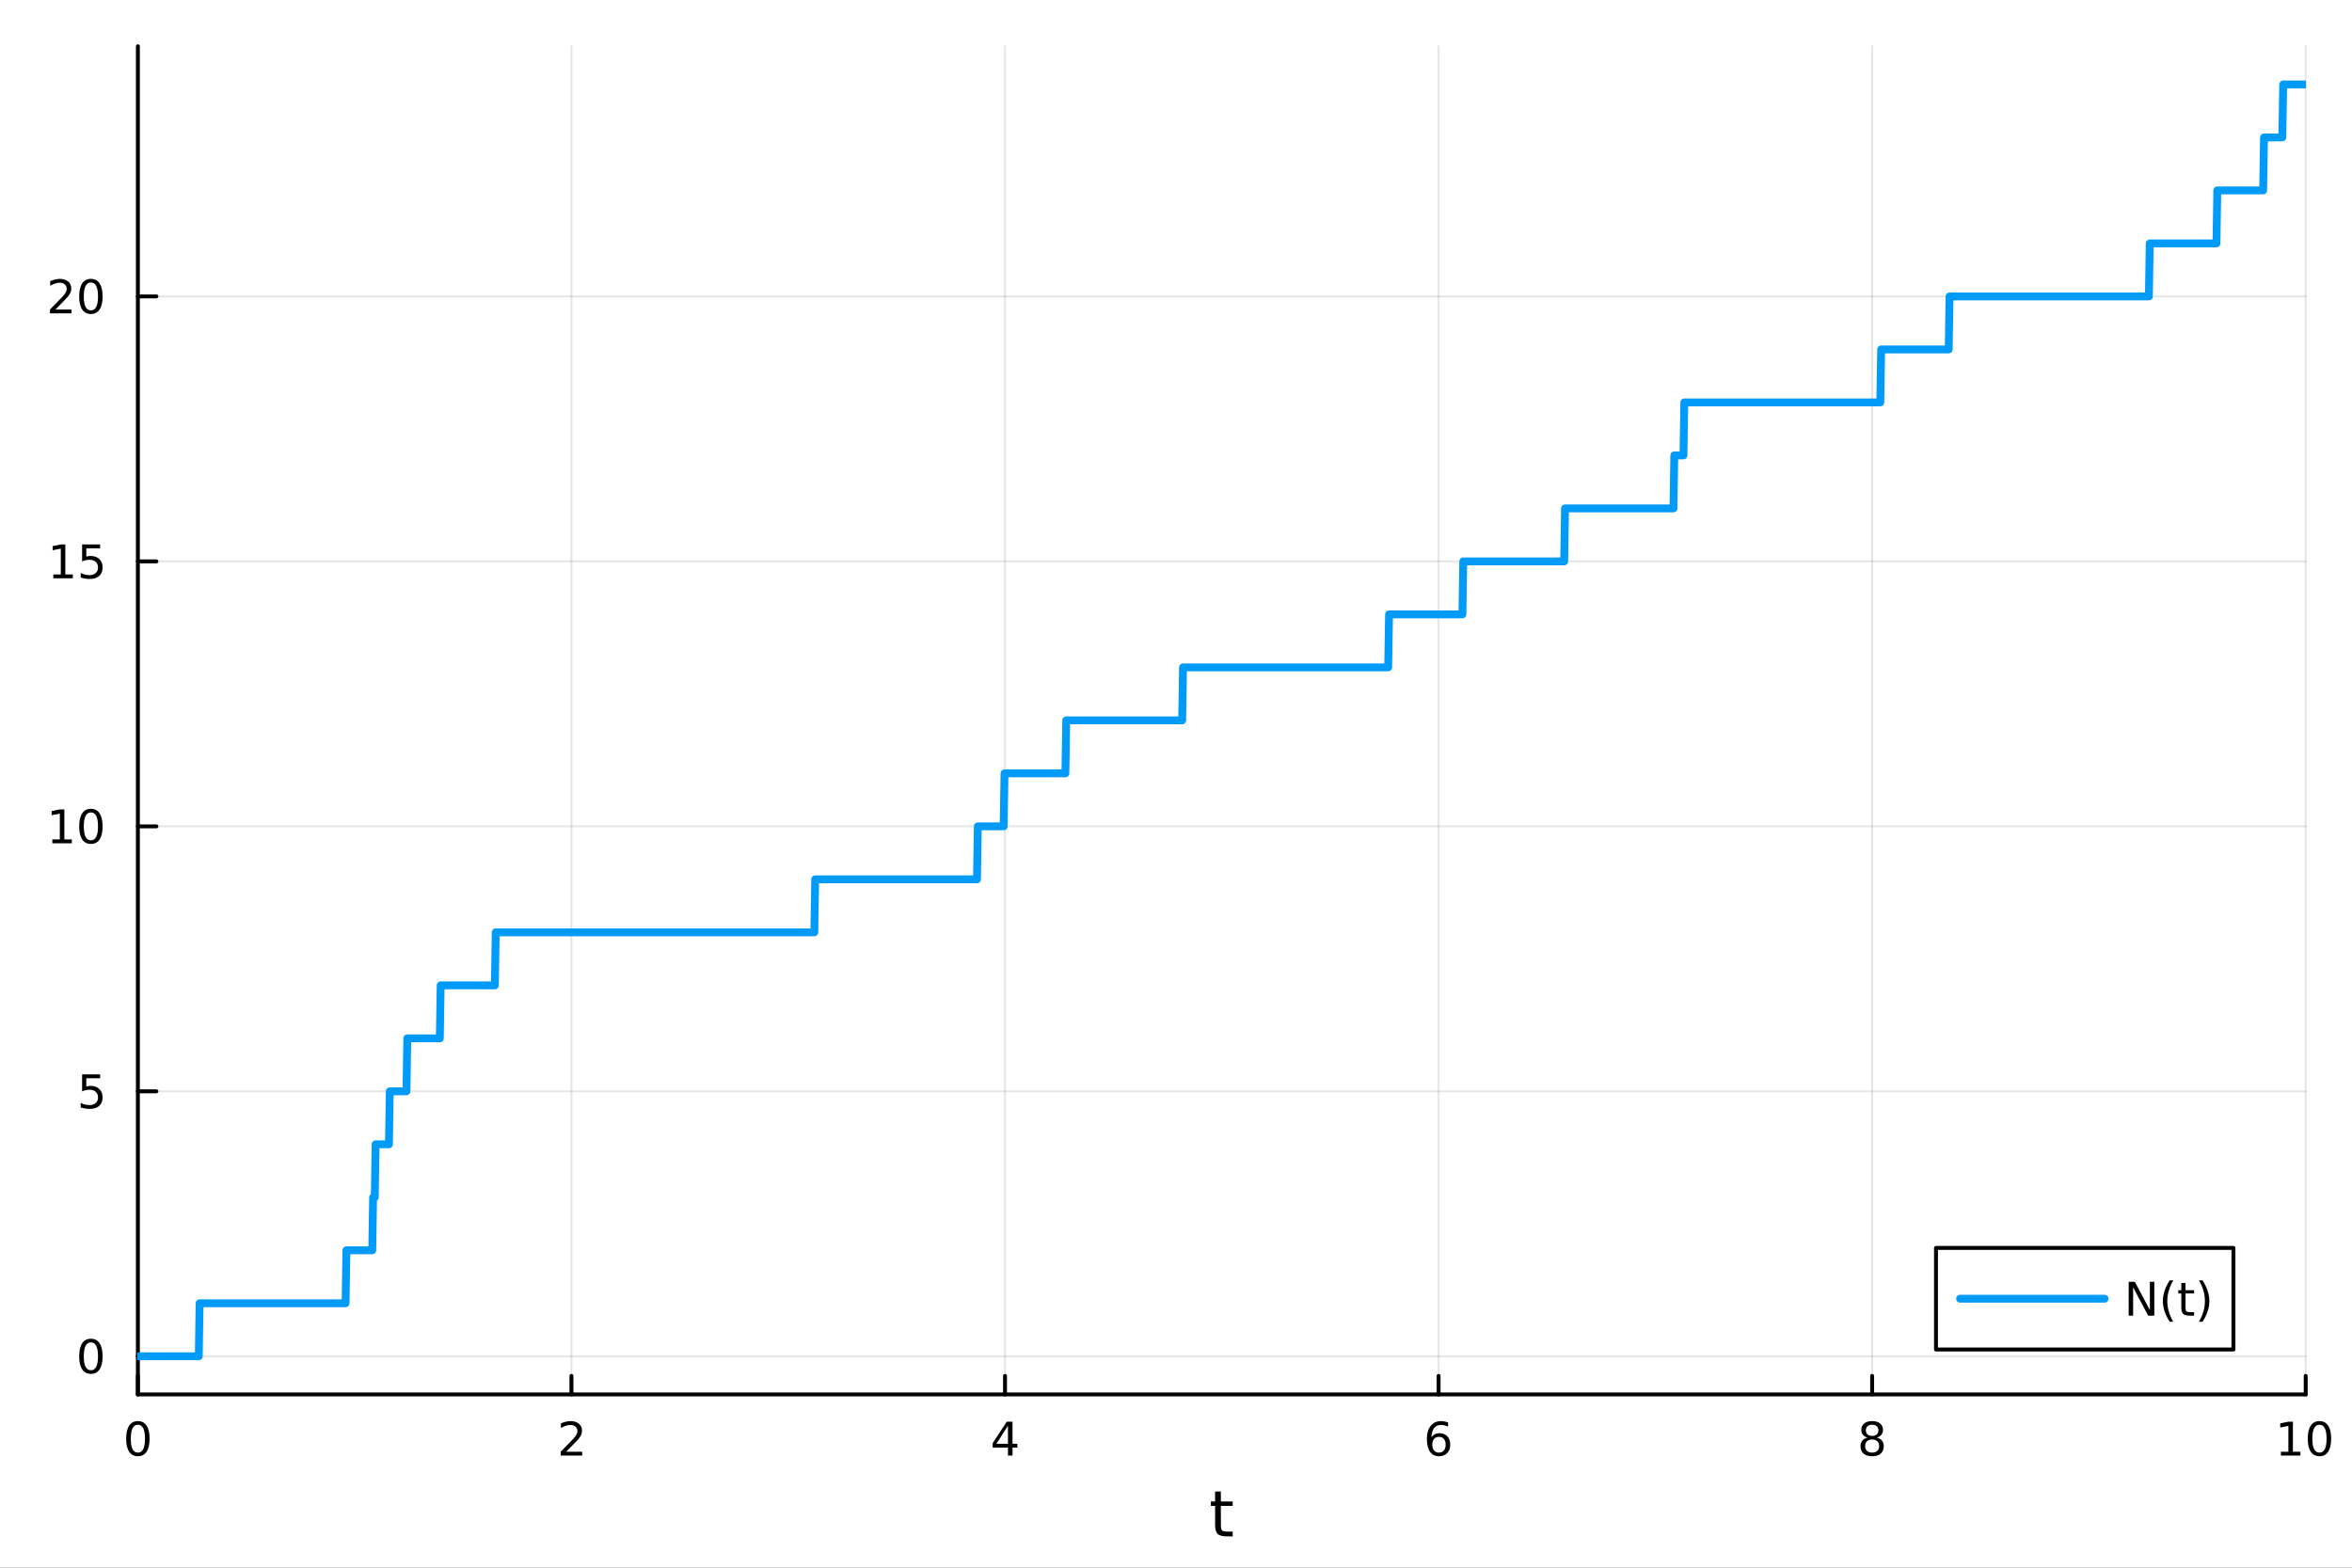 <?xml version="1.0" encoding="utf-8"?>
<svg xmlns="http://www.w3.org/2000/svg" xmlns:xlink="http://www.w3.org/1999/xlink" width="600" height="400" viewBox="0 0 2400 1600">
<rect x="0" y="0" width="2400" height="1600" fill="#333333" stroke="none"/>
<defs>
  <clipPath id="clip740">
    <rect x="0" y="0" width="2400" height="1600"/>
  </clipPath>
</defs>
<path clip-path="url(#clip740)" d="M0 1600 L2400 1600 L2400 0 L0 0  Z" fill="#ffffff" fill-rule="evenodd" fill-opacity="1"/>
<defs>
  <clipPath id="clip741">
    <rect x="480" y="0" width="1681" height="1600"/>
  </clipPath>
</defs>
<path clip-path="url(#clip740)" d="M140.696 1423.18 L2352.76 1423.18 L2352.76 47.244 L140.696 47.244  Z" fill="#ffffff" fill-rule="evenodd" fill-opacity="1"/>
<defs>
  <clipPath id="clip742">
    <rect x="140" y="47" width="2213" height="1377"/>
  </clipPath>
</defs>
<polyline clip-path="url(#clip742)" style="stroke:#000000; stroke-linecap:round; stroke-linejoin:round; stroke-width:2; stroke-opacity:0.1; fill:none" points="140.696,1423.18 140.696,47.244 "/>
<polyline clip-path="url(#clip742)" style="stroke:#000000; stroke-linecap:round; stroke-linejoin:round; stroke-width:2; stroke-opacity:0.1; fill:none" points="583.108,1423.18 583.108,47.244 "/>
<polyline clip-path="url(#clip742)" style="stroke:#000000; stroke-linecap:round; stroke-linejoin:round; stroke-width:2; stroke-opacity:0.1; fill:none" points="1025.52,1423.18 1025.52,47.244 "/>
<polyline clip-path="url(#clip742)" style="stroke:#000000; stroke-linecap:round; stroke-linejoin:round; stroke-width:2; stroke-opacity:0.1; fill:none" points="1467.93,1423.18 1467.93,47.244 "/>
<polyline clip-path="url(#clip742)" style="stroke:#000000; stroke-linecap:round; stroke-linejoin:round; stroke-width:2; stroke-opacity:0.1; fill:none" points="1910.34,1423.18 1910.34,47.244 "/>
<polyline clip-path="url(#clip742)" style="stroke:#000000; stroke-linecap:round; stroke-linejoin:round; stroke-width:2; stroke-opacity:0.1; fill:none" points="2352.76,1423.18 2352.76,47.244 "/>
<polyline clip-path="url(#clip740)" style="stroke:#000000; stroke-linecap:round; stroke-linejoin:round; stroke-width:4; stroke-opacity:1; fill:none" points="140.696,1423.18 2352.76,1423.18 "/>
<polyline clip-path="url(#clip740)" style="stroke:#000000; stroke-linecap:round; stroke-linejoin:round; stroke-width:4; stroke-opacity:1; fill:none" points="140.696,1423.18 140.696,1404.28 "/>
<polyline clip-path="url(#clip740)" style="stroke:#000000; stroke-linecap:round; stroke-linejoin:round; stroke-width:4; stroke-opacity:1; fill:none" points="583.108,1423.18 583.108,1404.28 "/>
<polyline clip-path="url(#clip740)" style="stroke:#000000; stroke-linecap:round; stroke-linejoin:round; stroke-width:4; stroke-opacity:1; fill:none" points="1025.52,1423.18 1025.52,1404.28 "/>
<polyline clip-path="url(#clip740)" style="stroke:#000000; stroke-linecap:round; stroke-linejoin:round; stroke-width:4; stroke-opacity:1; fill:none" points="1467.93,1423.18 1467.93,1404.28 "/>
<polyline clip-path="url(#clip740)" style="stroke:#000000; stroke-linecap:round; stroke-linejoin:round; stroke-width:4; stroke-opacity:1; fill:none" points="1910.34,1423.18 1910.34,1404.28 "/>
<polyline clip-path="url(#clip740)" style="stroke:#000000; stroke-linecap:round; stroke-linejoin:round; stroke-width:4; stroke-opacity:1; fill:none" points="2352.76,1423.18 2352.76,1404.28 "/>
<path clip-path="url(#clip740)" d="M140.696 1454.1 Q137.084 1454.1 135.256 1457.66 Q133.45 1461.2 133.45 1468.33 Q133.45 1475.44 135.256 1479.01 Q137.084 1482.55 140.696 1482.55 Q144.33 1482.55 146.135 1479.01 Q147.964 1475.44 147.964 1468.33 Q147.964 1461.2 146.135 1457.66 Q144.33 1454.1 140.696 1454.1 M140.696 1450.39 Q146.506 1450.39 149.561 1455 Q152.64 1459.58 152.64 1468.33 Q152.64 1477.06 149.561 1481.67 Q146.506 1486.25 140.696 1486.25 Q134.885 1486.25 131.807 1481.67 Q128.751 1477.06 128.751 1468.33 Q128.751 1459.58 131.807 1455 Q134.885 1450.39 140.696 1450.39 Z" fill="#000000" fill-rule="nonzero" fill-opacity="1" /><path clip-path="url(#clip740)" d="M577.76 1481.64 L594.08 1481.64 L594.08 1485.58 L572.135 1485.58 L572.135 1481.64 Q574.797 1478.89 579.381 1474.26 Q583.987 1469.61 585.168 1468.27 Q587.413 1465.74 588.293 1464.01 Q589.196 1462.25 589.196 1460.56 Q589.196 1457.8 587.251 1456.07 Q585.33 1454.33 582.228 1454.33 Q580.029 1454.33 577.575 1455.09 Q575.145 1455.86 572.367 1457.41 L572.367 1452.69 Q575.191 1451.55 577.645 1450.97 Q580.098 1450.39 582.135 1450.39 Q587.506 1450.39 590.7 1453.08 Q593.895 1455.77 593.895 1460.26 Q593.895 1462.39 593.084 1464.31 Q592.297 1466.2 590.191 1468.8 Q589.612 1469.47 586.51 1472.69 Q583.409 1475.88 577.76 1481.64 Z" fill="#000000" fill-rule="nonzero" fill-opacity="1" /><path clip-path="url(#clip740)" d="M1028.53 1455.09 L1016.72 1473.54 L1028.53 1473.54 L1028.53 1455.09 M1027.3 1451.02 L1033.18 1451.02 L1033.18 1473.54 L1038.11 1473.54 L1038.11 1477.43 L1033.18 1477.43 L1033.18 1485.58 L1028.53 1485.58 L1028.53 1477.43 L1012.93 1477.43 L1012.93 1472.92 L1027.3 1451.02 Z" fill="#000000" fill-rule="nonzero" fill-opacity="1" /><path clip-path="url(#clip740)" d="M1468.34 1466.44 Q1465.19 1466.44 1463.34 1468.59 Q1461.51 1470.74 1461.51 1474.49 Q1461.51 1478.22 1463.34 1480.39 Q1465.19 1482.55 1468.34 1482.55 Q1471.48 1482.55 1473.31 1480.39 Q1475.17 1478.22 1475.17 1474.49 Q1475.17 1470.74 1473.31 1468.59 Q1471.48 1466.44 1468.34 1466.44 M1477.62 1451.78 L1477.62 1456.04 Q1475.86 1455.21 1474.05 1454.77 Q1472.27 1454.33 1470.51 1454.33 Q1465.88 1454.33 1463.43 1457.45 Q1461 1460.58 1460.65 1466.9 Q1462.02 1464.89 1464.08 1463.82 Q1466.14 1462.73 1468.61 1462.73 Q1473.82 1462.73 1476.83 1465.9 Q1479.86 1469.05 1479.86 1474.49 Q1479.86 1479.82 1476.72 1483.03 Q1473.57 1486.25 1468.34 1486.25 Q1462.34 1486.25 1459.17 1481.67 Q1456 1477.06 1456 1468.33 Q1456 1460.14 1459.89 1455.28 Q1463.78 1450.39 1470.33 1450.39 Q1472.09 1450.39 1473.87 1450.74 Q1475.67 1451.09 1477.62 1451.78 Z" fill="#000000" fill-rule="nonzero" fill-opacity="1" /><path clip-path="url(#clip740)" d="M1910.34 1469.17 Q1907.01 1469.17 1905.09 1470.95 Q1903.19 1472.73 1903.19 1475.86 Q1903.19 1478.98 1905.09 1480.77 Q1907.01 1482.55 1910.34 1482.55 Q1913.68 1482.55 1915.6 1480.77 Q1917.52 1478.96 1917.52 1475.86 Q1917.52 1472.73 1915.6 1470.95 Q1913.7 1469.17 1910.34 1469.17 M1905.67 1467.18 Q1902.66 1466.44 1900.97 1464.38 Q1899.3 1462.32 1899.3 1459.35 Q1899.3 1455.21 1902.24 1452.8 Q1905.2 1450.39 1910.34 1450.39 Q1915.51 1450.39 1918.45 1452.8 Q1921.39 1455.21 1921.39 1459.35 Q1921.39 1462.32 1919.7 1464.38 Q1918.03 1466.44 1915.04 1467.18 Q1918.42 1467.96 1920.3 1470.26 Q1922.2 1472.55 1922.2 1475.86 Q1922.2 1480.88 1919.12 1483.57 Q1916.06 1486.25 1910.34 1486.25 Q1904.63 1486.25 1901.55 1483.57 Q1898.49 1480.88 1898.49 1475.86 Q1898.49 1472.55 1900.39 1470.26 Q1902.29 1467.96 1905.67 1467.18 M1903.95 1459.79 Q1903.95 1462.48 1905.62 1463.98 Q1907.31 1465.49 1910.34 1465.49 Q1913.35 1465.49 1915.04 1463.98 Q1916.76 1462.48 1916.76 1459.79 Q1916.76 1457.11 1915.04 1455.6 Q1913.35 1454.1 1910.34 1454.1 Q1907.31 1454.1 1905.62 1455.6 Q1903.95 1457.11 1903.95 1459.79 Z" fill="#000000" fill-rule="nonzero" fill-opacity="1" /><path clip-path="url(#clip740)" d="M2327.44 1481.64 L2335.08 1481.64 L2335.08 1455.28 L2326.77 1456.95 L2326.77 1452.69 L2335.04 1451.02 L2339.71 1451.02 L2339.71 1481.64 L2347.35 1481.64 L2347.35 1485.58 L2327.44 1485.58 L2327.44 1481.64 Z" fill="#000000" fill-rule="nonzero" fill-opacity="1" /><path clip-path="url(#clip740)" d="M2366.8 1454.1 Q2363.18 1454.1 2361.36 1457.66 Q2359.55 1461.2 2359.55 1468.33 Q2359.55 1475.44 2361.36 1479.01 Q2363.18 1482.55 2366.8 1482.55 Q2370.43 1482.55 2372.23 1479.01 Q2374.06 1475.44 2374.06 1468.33 Q2374.06 1461.2 2372.23 1457.66 Q2370.43 1454.1 2366.8 1454.1 M2366.8 1450.39 Q2372.61 1450.39 2375.66 1455 Q2378.74 1459.58 2378.74 1468.33 Q2378.74 1477.06 2375.66 1481.67 Q2372.61 1486.25 2366.8 1486.25 Q2360.99 1486.25 2357.91 1481.67 Q2354.85 1477.06 2354.85 1468.33 Q2354.85 1459.58 2357.91 1455 Q2360.99 1450.39 2366.8 1450.39 Z" fill="#000000" fill-rule="nonzero" fill-opacity="1" /><path clip-path="url(#clip740)" d="M1245.79 1522.27 L1245.79 1532.4 L1257.85 1532.4 L1257.85 1536.95 L1245.79 1536.95 L1245.79 1556.3 Q1245.79 1560.66 1246.96 1561.9 Q1248.17 1563.14 1251.83 1563.14 L1257.85 1563.14 L1257.85 1568.04 L1251.83 1568.04 Q1245.05 1568.04 1242.48 1565.53 Q1239.9 1562.98 1239.9 1556.3 L1239.9 1536.95 L1235.6 1536.95 L1235.6 1532.4 L1239.9 1532.4 L1239.9 1522.27 L1245.79 1522.27 Z" fill="#000000" fill-rule="nonzero" fill-opacity="1" /><polyline clip-path="url(#clip742)" style="stroke:#000000; stroke-linecap:round; stroke-linejoin:round; stroke-width:2; stroke-opacity:0.1; fill:none" points="140.696,1384.24 2352.76,1384.24 "/>
<polyline clip-path="url(#clip742)" style="stroke:#000000; stroke-linecap:round; stroke-linejoin:round; stroke-width:2; stroke-opacity:0.1; fill:none" points="140.696,1113.81 2352.76,1113.81 "/>
<polyline clip-path="url(#clip742)" style="stroke:#000000; stroke-linecap:round; stroke-linejoin:round; stroke-width:2; stroke-opacity:0.1; fill:none" points="140.696,843.383 2352.76,843.383 "/>
<polyline clip-path="url(#clip742)" style="stroke:#000000; stroke-linecap:round; stroke-linejoin:round; stroke-width:2; stroke-opacity:0.1; fill:none" points="140.696,572.955 2352.76,572.955 "/>
<polyline clip-path="url(#clip742)" style="stroke:#000000; stroke-linecap:round; stroke-linejoin:round; stroke-width:2; stroke-opacity:0.1; fill:none" points="140.696,302.528 2352.76,302.528 "/>
<polyline clip-path="url(#clip740)" style="stroke:#000000; stroke-linecap:round; stroke-linejoin:round; stroke-width:4; stroke-opacity:1; fill:none" points="140.696,1423.18 140.696,47.244 "/>
<polyline clip-path="url(#clip740)" style="stroke:#000000; stroke-linecap:round; stroke-linejoin:round; stroke-width:4; stroke-opacity:1; fill:none" points="140.696,1384.24 159.593,1384.24 "/>
<polyline clip-path="url(#clip740)" style="stroke:#000000; stroke-linecap:round; stroke-linejoin:round; stroke-width:4; stroke-opacity:1; fill:none" points="140.696,1113.81 159.593,1113.81 "/>
<polyline clip-path="url(#clip740)" style="stroke:#000000; stroke-linecap:round; stroke-linejoin:round; stroke-width:4; stroke-opacity:1; fill:none" points="140.696,843.383 159.593,843.383 "/>
<polyline clip-path="url(#clip740)" style="stroke:#000000; stroke-linecap:round; stroke-linejoin:round; stroke-width:4; stroke-opacity:1; fill:none" points="140.696,572.955 159.593,572.955 "/>
<polyline clip-path="url(#clip740)" style="stroke:#000000; stroke-linecap:round; stroke-linejoin:round; stroke-width:4; stroke-opacity:1; fill:none" points="140.696,302.528 159.593,302.528 "/>
<path clip-path="url(#clip740)" d="M92.751 1370.04 Q89.14 1370.04 87.311 1373.6 Q85.506 1377.14 85.506 1384.27 Q85.506 1391.38 87.311 1394.94 Q89.14 1398.49 92.751 1398.49 Q96.385 1398.49 98.191 1394.94 Q100.02 1391.38 100.02 1384.27 Q100.02 1377.14 98.191 1373.6 Q96.385 1370.04 92.751 1370.04 M92.751 1366.33 Q98.561 1366.33 101.617 1370.94 Q104.696 1375.52 104.696 1384.27 Q104.696 1393 101.617 1397.61 Q98.561 1402.19 92.751 1402.19 Q86.941 1402.19 83.862 1397.61 Q80.807 1393 80.807 1384.27 Q80.807 1375.52 83.862 1370.94 Q86.941 1366.33 92.751 1366.33 Z" fill="#000000" fill-rule="nonzero" fill-opacity="1" /><path clip-path="url(#clip740)" d="M83.793 1096.53 L102.149 1096.53 L102.149 1100.47 L88.075 1100.47 L88.075 1108.94 Q89.094 1108.59 90.112 1108.43 Q91.131 1108.24 92.149 1108.24 Q97.936 1108.24 101.316 1111.41 Q104.696 1114.59 104.696 1120 Q104.696 1125.58 101.223 1128.68 Q97.751 1131.76 91.432 1131.76 Q89.256 1131.76 86.987 1131.39 Q84.742 1131.02 82.335 1130.28 L82.335 1125.58 Q84.418 1126.72 86.64 1127.27 Q88.862 1127.83 91.339 1127.83 Q95.344 1127.83 97.682 1125.72 Q100.02 1123.61 100.02 1120 Q100.02 1116.39 97.682 1114.29 Q95.344 1112.18 91.339 1112.18 Q89.464 1112.18 87.589 1112.6 Q85.737 1113.01 83.793 1113.89 L83.793 1096.53 Z" fill="#000000" fill-rule="nonzero" fill-opacity="1" /><path clip-path="url(#clip740)" d="M53.4 856.728 L61.038 856.728 L61.038 830.362 L52.728 832.029 L52.728 827.77 L60.992 826.103 L65.668 826.103 L65.668 856.728 L73.307 856.728 L73.307 860.663 L53.4 860.663 L53.4 856.728 Z" fill="#000000" fill-rule="nonzero" fill-opacity="1" /><path clip-path="url(#clip740)" d="M92.751 829.182 Q89.14 829.182 87.311 832.747 Q85.506 836.288 85.506 843.418 Q85.506 850.524 87.311 854.089 Q89.14 857.631 92.751 857.631 Q96.385 857.631 98.191 854.089 Q100.02 850.524 100.02 843.418 Q100.02 836.288 98.191 832.747 Q96.385 829.182 92.751 829.182 M92.751 825.478 Q98.561 825.478 101.617 830.084 Q104.696 834.668 104.696 843.418 Q104.696 852.145 101.617 856.751 Q98.561 861.334 92.751 861.334 Q86.941 861.334 83.862 856.751 Q80.807 852.145 80.807 843.418 Q80.807 834.668 83.862 830.084 Q86.941 825.478 92.751 825.478 Z" fill="#000000" fill-rule="nonzero" fill-opacity="1" /><path clip-path="url(#clip740)" d="M54.395 586.3 L62.034 586.3 L62.034 559.935 L53.724 561.601 L53.724 557.342 L61.987 555.675 L66.663 555.675 L66.663 586.3 L74.302 586.3 L74.302 590.235 L54.395 590.235 L54.395 586.3 Z" fill="#000000" fill-rule="nonzero" fill-opacity="1" /><path clip-path="url(#clip740)" d="M83.793 555.675 L102.149 555.675 L102.149 559.611 L88.075 559.611 L88.075 568.083 Q89.094 567.736 90.112 567.573 Q91.131 567.388 92.149 567.388 Q97.936 567.388 101.316 570.56 Q104.696 573.731 104.696 579.147 Q104.696 584.726 101.223 587.828 Q97.751 590.907 91.432 590.907 Q89.256 590.907 86.987 590.536 Q84.742 590.166 82.335 589.425 L82.335 584.726 Q84.418 585.86 86.64 586.416 Q88.862 586.972 91.339 586.972 Q95.344 586.972 97.682 584.865 Q100.02 582.759 100.02 579.147 Q100.02 575.536 97.682 573.43 Q95.344 571.323 91.339 571.323 Q89.464 571.323 87.589 571.74 Q85.737 572.157 83.793 573.036 L83.793 555.675 Z" fill="#000000" fill-rule="nonzero" fill-opacity="1" /><path clip-path="url(#clip740)" d="M56.617 315.873 L72.936 315.873 L72.936 319.808 L50.992 319.808 L50.992 315.873 Q53.654 313.118 58.237 308.488 Q62.844 303.836 64.025 302.493 Q66.27 299.97 67.149 298.234 Q68.052 296.475 68.052 294.785 Q68.052 292.03 66.108 290.294 Q64.186 288.558 61.085 288.558 Q58.886 288.558 56.432 289.322 Q54.001 290.086 51.224 291.637 L51.224 286.914 Q54.048 285.78 56.501 285.201 Q58.955 284.623 60.992 284.623 Q66.362 284.623 69.557 287.308 Q72.751 289.993 72.751 294.484 Q72.751 296.613 71.941 298.535 Q71.154 300.433 69.048 303.025 Q68.469 303.697 65.367 306.914 Q62.265 310.109 56.617 315.873 Z" fill="#000000" fill-rule="nonzero" fill-opacity="1" /><path clip-path="url(#clip740)" d="M92.751 288.326 Q89.14 288.326 87.311 291.891 Q85.506 295.433 85.506 302.562 Q85.506 309.669 87.311 313.234 Q89.14 316.775 92.751 316.775 Q96.385 316.775 98.191 313.234 Q100.02 309.669 100.02 302.562 Q100.02 295.433 98.191 291.891 Q96.385 288.326 92.751 288.326 M92.751 284.623 Q98.561 284.623 101.617 289.229 Q104.696 293.813 104.696 302.562 Q104.696 311.289 101.617 315.896 Q98.561 320.479 92.751 320.479 Q86.941 320.479 83.862 315.896 Q80.807 311.289 80.807 302.562 Q80.807 293.813 83.862 289.229 Q86.941 284.623 92.751 284.623 Z" fill="#000000" fill-rule="nonzero" fill-opacity="1" /><polyline clip-path="url(#clip742)" style="stroke:#009af9; stroke-linecap:round; stroke-linejoin:round; stroke-width:8; stroke-opacity:1; fill:none" points="140.696,1384.24 141.547,1384.24 142.398,1384.24 143.249,1384.24 144.1,1384.24 144.951,1384.24 145.802,1384.24 146.653,1384.24 147.505,1384.24 148.356,1384.24 149.207,1384.24 150.058,1384.24 150.909,1384.24 151.76,1384.24 152.611,1384.24 153.462,1384.24 154.313,1384.24 155.165,1384.24 156.016,1384.24 156.867,1384.24 157.718,1384.24 158.569,1384.24 159.42,1384.24 160.271,1384.24 161.122,1384.24 161.974,1384.24 162.825,1384.24 163.676,1384.24 164.527,1384.24 165.378,1384.24 166.229,1384.24 167.08,1384.24 167.931,1384.24 168.782,1384.24 169.634,1384.24 170.485,1384.24 171.336,1384.24 172.187,1384.24 173.038,1384.24 173.889,1384.24 174.74,1384.24 175.591,1384.24 176.443,1384.24 177.294,1384.24 178.145,1384.24 178.996,1384.24 179.847,1384.24 180.698,1384.24 181.549,1384.24 182.4,1384.24 183.252,1384.24 184.103,1384.24 184.954,1384.24 185.805,1384.24 186.656,1384.24 187.507,1384.24 188.358,1384.24 189.209,1384.24 190.06,1384.24 190.912,1384.24 191.763,1384.24 192.614,1384.24 193.465,1384.24 194.316,1384.24 195.167,1384.24 196.018,1384.24 196.869,1384.24 197.721,1384.24 198.572,1384.24 199.423,1384.24 200.274,1384.24 201.125,1384.24 201.976,1384.24 202.827,1384.24 203.678,1330.15 204.53,1330.15 205.381,1330.15 206.232,1330.15 207.083,1330.15 207.934,1330.15 208.785,1330.15 209.636,1330.15 210.487,1330.15 211.338,1330.15 212.19,1330.15 213.041,1330.15 213.892,1330.15 214.743,1330.15 215.594,1330.15 216.445,1330.15 217.296,1330.15 218.147,1330.15 218.999,1330.15 219.85,1330.15 220.701,1330.15 221.552,1330.15 222.403,1330.15 223.254,1330.15 224.105,1330.15 224.956,1330.15 225.808,1330.15 226.659,1330.15 227.51,1330.15 228.361,1330.15 229.212,1330.15 230.063,1330.15 230.914,1330.15 231.765,1330.15 232.616,1330.15 233.468,1330.15 234.319,1330.15 235.17,1330.15 236.021,1330.15 236.872,1330.15 237.723,1330.15 238.574,1330.15 239.425,1330.15 240.277,1330.15 241.128,1330.15 241.979,1330.15 242.83,1330.15 243.681,1330.15 244.532,1330.15 245.383,1330.15 246.234,1330.15 247.086,1330.15 247.937,1330.15 248.788,1330.15 249.639,1330.15 250.49,1330.15 251.341,1330.15 252.192,1330.15 253.043,1330.15 253.894,1330.15 254.746,1330.15 255.597,1330.15 256.448,1330.15 257.299,1330.15 258.15,1330.15 259.001,1330.15 259.852,1330.15 260.703,1330.15 261.555,1330.15 262.406,1330.15 263.257,1330.15 264.108,1330.15 264.959,1330.15 265.81,1330.15 266.661,1330.15 267.512,1330.15 268.364,1330.15 269.215,1330.15 270.066,1330.15 270.917,1330.15 271.768,1330.15 272.619,1330.15 273.47,1330.15 274.321,1330.15 275.172,1330.15 276.024,1330.15 276.875,1330.15 277.726,1330.15 278.577,1330.15 279.428,1330.15 280.279,1330.15 281.13,1330.15 281.981,1330.15 282.833,1330.15 283.684,1330.15 284.535,1330.15 285.386,1330.15 286.237,1330.15 287.088,1330.15 287.939,1330.15 288.79,1330.15 289.642,1330.15 290.493,1330.15 291.344,1330.15 292.195,1330.15 293.046,1330.15 293.897,1330.15 294.748,1330.15 295.599,1330.15 296.45,1330.15 297.302,1330.15 298.153,1330.15 299.004,1330.15 299.855,1330.15 300.706,1330.15 301.557,1330.15 302.408,1330.15 303.259,1330.15 304.111,1330.15 304.962,1330.15 305.813,1330.15 306.664,1330.15 307.515,1330.15 308.366,1330.15 309.217,1330.15 310.068,1330.15 310.92,1330.15 311.771,1330.15 312.622,1330.15 313.473,1330.15 314.324,1330.15 315.175,1330.15 316.026,1330.15 316.877,1330.15 317.728,1330.15 318.58,1330.15 319.431,1330.15 320.282,1330.15 321.133,1330.15 321.984,1330.15 322.835,1330.15 323.686,1330.15 324.537,1330.15 325.389,1330.15 326.24,1330.15 327.091,1330.15 327.942,1330.15 328.793,1330.15 329.644,1330.15 330.495,1330.15 331.346,1330.15 332.197,1330.15 333.049,1330.15 333.9,1330.15 334.751,1330.15 335.602,1330.15 336.453,1330.15 337.304,1330.15 338.155,1330.15 339.006,1330.15 339.858,1330.15 340.709,1330.15 341.56,1330.15 342.411,1330.15 343.262,1330.15 344.113,1330.15 344.964,1330.15 345.815,1330.15 346.667,1330.15 347.518,1330.15 348.369,1330.15 349.22,1330.15 350.071,1330.15 350.922,1330.15 351.773,1330.15 352.624,1330.15 353.475,1276.07 354.327,1276.07 355.178,1276.07 356.029,1276.07 356.88,1276.07 357.731,1276.07 358.582,1276.07 359.433,1276.07 360.284,1276.07 361.136,1276.07 361.987,1276.07 362.838,1276.07 363.689,1276.07 364.54,1276.07 365.391,1276.07 366.242,1276.07 367.093,1276.07 367.945,1276.07 368.796,1276.07 369.647,1276.07 370.498,1276.07 371.349,1276.07 372.2,1276.07 373.051,1276.07 373.902,1276.07 374.753,1276.07 375.605,1276.07 376.456,1276.07 377.307,1276.07 378.158,1276.07 379.009,1276.07 379.86,1276.07 380.711,1221.98 381.562,1221.98 382.414,1221.98 383.265,1167.9 384.116,1167.9 384.967,1167.9 385.818,1167.9 386.669,1167.9 387.52,1167.9 388.371,1167.9 389.223,1167.9 390.074,1167.9 390.925,1167.9 391.776,1167.9 392.627,1167.9 393.478,1167.9 394.329,1167.9 395.18,1167.9 396.031,1167.9 396.883,1167.9 397.734,1113.81 398.585,1113.81 399.436,1113.81 400.287,1113.81 401.138,1113.81 401.989,1113.81 402.84,1113.81 403.692,1113.81 404.543,1113.81 405.394,1113.81 406.245,1113.81 407.096,1113.81 407.947,1113.81 408.798,1113.81 409.649,1113.81 410.501,1113.81 411.352,1113.81 412.203,1113.81 413.054,1113.81 413.905,1113.81 414.756,1113.81 415.607,1059.73 416.458,1059.73 417.309,1059.73 418.161,1059.73 419.012,1059.73 419.863,1059.73 420.714,1059.73 421.565,1059.73 422.416,1059.73 423.267,1059.73 424.118,1059.73 424.97,1059.73 425.821,1059.73 426.672,1059.73 427.523,1059.73 428.374,1059.73 429.225,1059.73 430.076,1059.73 430.927,1059.73 431.779,1059.73 432.63,1059.73 433.481,1059.73 434.332,1059.73 435.183,1059.73 436.034,1059.73 436.885,1059.73 437.736,1059.73 438.587,1059.73 439.439,1059.73 440.29,1059.73 441.141,1059.73 441.992,1059.73 442.843,1059.73 443.694,1059.73 444.545,1059.73 445.396,1059.73 446.248,1059.73 447.099,1059.73 447.95,1059.73 448.801,1059.73 449.652,1005.64 450.503,1005.64 451.354,1005.64 452.205,1005.64 453.057,1005.64 453.908,1005.64 454.759,1005.64 455.61,1005.64 456.461,1005.64 457.312,1005.64 458.163,1005.64 459.014,1005.64 459.865,1005.64 460.717,1005.64 461.568,1005.64 462.419,1005.64 463.27,1005.64 464.121,1005.64 464.972,1005.64 465.823,1005.64 466.674,1005.64 467.526,1005.64 468.377,1005.64 469.228,1005.64 470.079,1005.64 470.93,1005.64 471.781,1005.64 472.632,1005.64 473.483,1005.64 474.335,1005.64 475.186,1005.64 476.037,1005.64 476.888,1005.64 477.739,1005.64 478.59,1005.64 479.441,1005.64 480.292,1005.64 481.143,1005.64 481.995,1005.64 482.846,1005.64 483.697,1005.64 484.548,1005.64 485.399,1005.64 486.25,1005.64 487.101,1005.64 487.952,1005.64 488.804,1005.64 489.655,1005.64 490.506,1005.64 491.357,1005.64 492.208,1005.64 493.059,1005.64 493.91,1005.64 494.761,1005.64 495.612,1005.64 496.464,1005.64 497.315,1005.64 498.166,1005.64 499.017,1005.64 499.868,1005.64 500.719,1005.64 501.57,1005.64 502.421,1005.64 503.273,1005.64 504.124,1005.64 504.975,1005.64 505.826,951.554 506.677,951.554 507.528,951.554 508.379,951.554 509.23,951.554 510.082,951.554 510.933,951.554 511.784,951.554 512.635,951.554 513.486,951.554 514.337,951.554 515.188,951.554 516.039,951.554 516.89,951.554 517.742,951.554 518.593,951.554 519.444,951.554 520.295,951.554 521.146,951.554 521.997,951.554 522.848,951.554 523.699,951.554 524.551,951.554 525.402,951.554 526.253,951.554 527.104,951.554 527.955,951.554 528.806,951.554 529.657,951.554 530.508,951.554 531.36,951.554 532.211,951.554 533.062,951.554 533.913,951.554 534.764,951.554 535.615,951.554 536.466,951.554 537.317,951.554 538.168,951.554 539.02,951.554 539.871,951.554 540.722,951.554 541.573,951.554 542.424,951.554 543.275,951.554 544.126,951.554 544.977,951.554 545.829,951.554 546.68,951.554 547.531,951.554 548.382,951.554 549.233,951.554 550.084,951.554 550.935,951.554 551.786,951.554 552.638,951.554 553.489,951.554 554.34,951.554 555.191,951.554 556.042,951.554 556.893,951.554 557.744,951.554 558.595,951.554 559.446,951.554 560.298,951.554 561.149,951.554 562,951.554 562.851,951.554 563.702,951.554 564.553,951.554 565.404,951.554 566.255,951.554 567.107,951.554 567.958,951.554 568.809,951.554 569.66,951.554 570.511,951.554 571.362,951.554 572.213,951.554 573.064,951.554 573.916,951.554 574.767,951.554 575.618,951.554 576.469,951.554 577.32,951.554 578.171,951.554 579.022,951.554 579.873,951.554 580.724,951.554 581.576,951.554 582.427,951.554 583.278,951.554 584.129,951.554 584.98,951.554 585.831,951.554 586.682,951.554 587.533,951.554 588.385,951.554 589.236,951.554 590.087,951.554 590.938,951.554 591.789,951.554 592.64,951.554 593.491,951.554 594.342,951.554 595.194,951.554 596.045,951.554 596.896,951.554 597.747,951.554 598.598,951.554 599.449,951.554 600.3,951.554 601.151,951.554 602.002,951.554 602.854,951.554 603.705,951.554 604.556,951.554 605.407,951.554 606.258,951.554 607.109,951.554 607.96,951.554 608.811,951.554 609.663,951.554 610.514,951.554 611.365,951.554 612.216,951.554 613.067,951.554 613.918,951.554 614.769,951.554 615.62,951.554 616.472,951.554 617.323,951.554 618.174,951.554 619.025,951.554 619.876,951.554 620.727,951.554 621.578,951.554 622.429,951.554 623.28,951.554 624.132,951.554 624.983,951.554 625.834,951.554 626.685,951.554 627.536,951.554 628.387,951.554 629.238,951.554 630.089,951.554 630.941,951.554 631.792,951.554 632.643,951.554 633.494,951.554 634.345,951.554 635.196,951.554 636.047,951.554 636.898,951.554 637.75,951.554 638.601,951.554 639.452,951.554 640.303,951.554 641.154,951.554 642.005,951.554 642.856,951.554 643.707,951.554 644.558,951.554 645.41,951.554 646.261,951.554 647.112,951.554 647.963,951.554 648.814,951.554 649.665,951.554 650.516,951.554 651.367,951.554 652.219,951.554 653.07,951.554 653.921,951.554 654.772,951.554 655.623,951.554 656.474,951.554 657.325,951.554 658.176,951.554 659.028,951.554 659.879,951.554 660.73,951.554 661.581,951.554 662.432,951.554 663.283,951.554 664.134,951.554 664.985,951.554 665.836,951.554 666.688,951.554 667.539,951.554 668.39,951.554 669.241,951.554 670.092,951.554 670.943,951.554 671.794,951.554 672.645,951.554 673.497,951.554 674.348,951.554 675.199,951.554 676.05,951.554 676.901,951.554 677.752,951.554 678.603,951.554 679.454,951.554 680.305,951.554 681.157,951.554 682.008,951.554 682.859,951.554 683.71,951.554 684.561,951.554 685.412,951.554 686.263,951.554 687.114,951.554 687.966,951.554 688.817,951.554 689.668,951.554 690.519,951.554 691.37,951.554 692.221,951.554 693.072,951.554 693.923,951.554 694.775,951.554 695.626,951.554 696.477,951.554 697.328,951.554 698.179,951.554 699.03,951.554 699.881,951.554 700.732,951.554 701.583,951.554 702.435,951.554 703.286,951.554 704.137,951.554 704.988,951.554 705.839,951.554 706.69,951.554 707.541,951.554 708.392,951.554 709.244,951.554 710.095,951.554 710.946,951.554 711.797,951.554 712.648,951.554 713.499,951.554 714.35,951.554 715.201,951.554 716.053,951.554 716.904,951.554 717.755,951.554 718.606,951.554 719.457,951.554 720.308,951.554 721.159,951.554 722.01,951.554 722.861,951.554 723.713,951.554 724.564,951.554 725.415,951.554 726.266,951.554 727.117,951.554 727.968,951.554 728.819,951.554 729.67,951.554 730.522,951.554 731.373,951.554 732.224,951.554 733.075,951.554 733.926,951.554 734.777,951.554 735.628,951.554 736.479,951.554 737.331,951.554 738.182,951.554 739.033,951.554 739.884,951.554 740.735,951.554 741.586,951.554 742.437,951.554 743.288,951.554 744.139,951.554 744.991,951.554 745.842,951.554 746.693,951.554 747.544,951.554 748.395,951.554 749.246,951.554 750.097,951.554 750.948,951.554 751.8,951.554 752.651,951.554 753.502,951.554 754.353,951.554 755.204,951.554 756.055,951.554 756.906,951.554 757.757,951.554 758.609,951.554 759.46,951.554 760.311,951.554 761.162,951.554 762.013,951.554 762.864,951.554 763.715,951.554 764.566,951.554 765.417,951.554 766.269,951.554 767.12,951.554 767.971,951.554 768.822,951.554 769.673,951.554 770.524,951.554 771.375,951.554 772.226,951.554 773.078,951.554 773.929,951.554 774.78,951.554 775.631,951.554 776.482,951.554 777.333,951.554 778.184,951.554 779.035,951.554 779.887,951.554 780.738,951.554 781.589,951.554 782.44,951.554 783.291,951.554 784.142,951.554 784.993,951.554 785.844,951.554 786.695,951.554 787.547,951.554 788.398,951.554 789.249,951.554 790.1,951.554 790.951,951.554 791.802,951.554 792.653,951.554 793.504,951.554 794.356,951.554 795.207,951.554 796.058,951.554 796.909,951.554 797.76,951.554 798.611,951.554 799.462,951.554 800.313,951.554 801.165,951.554 802.016,951.554 802.867,951.554 803.718,951.554 804.569,951.554 805.42,951.554 806.271,951.554 807.122,951.554 807.973,951.554 808.825,951.554 809.676,951.554 810.527,951.554 811.378,951.554 812.229,951.554 813.08,951.554 813.931,951.554 814.782,951.554 815.634,951.554 816.485,951.554 817.336,951.554 818.187,951.554 819.038,951.554 819.889,951.554 820.74,951.554 821.591,951.554 822.443,951.554 823.294,951.554 824.145,951.554 824.996,951.554 825.847,951.554 826.698,951.554 827.549,951.554 828.4,951.554 829.251,951.554 830.103,951.554 830.954,951.554 831.805,897.469 832.656,897.469 833.507,897.469 834.358,897.469 835.209,897.469 836.06,897.469 836.912,897.469 837.763,897.469 838.614,897.469 839.465,897.469 840.316,897.469 841.167,897.469 842.018,897.469 842.869,897.469 843.72,897.469 844.572,897.469 845.423,897.469 846.274,897.469 847.125,897.469 847.976,897.469 848.827,897.469 849.678,897.469 850.529,897.469 851.381,897.469 852.232,897.469 853.083,897.469 853.934,897.469 854.785,897.469 855.636,897.469 856.487,897.469 857.338,897.469 858.19,897.469 859.041,897.469 859.892,897.469 860.743,897.469 861.594,897.469 862.445,897.469 863.296,897.469 864.147,897.469 864.998,897.469 865.85,897.469 866.701,897.469 867.552,897.469 868.403,897.469 869.254,897.469 870.105,897.469 870.956,897.469 871.807,897.469 872.659,897.469 873.51,897.469 874.361,897.469 875.212,897.469 876.063,897.469 876.914,897.469 877.765,897.469 878.616,897.469 879.468,897.469 880.319,897.469 881.17,897.469 882.021,897.469 882.872,897.469 883.723,897.469 884.574,897.469 885.425,897.469 886.276,897.469 887.128,897.469 887.979,897.469 888.83,897.469 889.681,897.469 890.532,897.469 891.383,897.469 892.234,897.469 893.085,897.469 893.937,897.469 894.788,897.469 895.639,897.469 896.49,897.469 897.341,897.469 898.192,897.469 899.043,897.469 899.894,897.469 900.746,897.469 901.597,897.469 902.448,897.469 903.299,897.469 904.15,897.469 905.001,897.469 905.852,897.469 906.703,897.469 907.554,897.469 908.406,897.469 909.257,897.469 910.108,897.469 910.959,897.469 911.81,897.469 912.661,897.469 913.512,897.469 914.363,897.469 915.215,897.469 916.066,897.469 916.917,897.469 917.768,897.469 918.619,897.469 919.47,897.469 920.321,897.469 921.172,897.469 922.024,897.469 922.875,897.469 923.726,897.469 924.577,897.469 925.428,897.469 926.279,897.469 927.13,897.469 927.981,897.469 928.832,897.469 929.684,897.469 930.535,897.469 931.386,897.469 932.237,897.469 933.088,897.469 933.939,897.469 934.79,897.469 935.641,897.469 936.493,897.469 937.344,897.469 938.195,897.469 939.046,897.469 939.897,897.469 940.748,897.469 941.599,897.469 942.45,897.469 943.302,897.469 944.153,897.469 945.004,897.469 945.855,897.469 946.706,897.469 947.557,897.469 948.408,897.469 949.259,897.469 950.11,897.469 950.962,897.469 951.813,897.469 952.664,897.469 953.515,897.469 954.366,897.469 955.217,897.469 956.068,897.469 956.919,897.469 957.771,897.469 958.622,897.469 959.473,897.469 960.324,897.469 961.175,897.469 962.026,897.469 962.877,897.469 963.728,897.469 964.58,897.469 965.431,897.469 966.282,897.469 967.133,897.469 967.984,897.469 968.835,897.469 969.686,897.469 970.537,897.469 971.388,897.469 972.24,897.469 973.091,897.469 973.942,897.469 974.793,897.469 975.644,897.469 976.495,897.469 977.346,897.469 978.197,897.469 979.049,897.469 979.9,897.469 980.751,897.469 981.602,897.469 982.453,897.469 983.304,897.469 984.155,897.469 985.006,897.469 985.858,897.469 986.709,897.469 987.56,897.469 988.411,897.469 989.262,897.469 990.113,897.469 990.964,897.469 991.815,897.469 992.666,897.469 993.518,897.469 994.369,897.469 995.22,897.469 996.071,897.469 996.922,897.469 997.773,843.383 998.624,843.383 999.475,843.383 1000.33,843.383 1001.18,843.383 1002.03,843.383 1002.88,843.383 1003.73,843.383 1004.58,843.383 1005.43,843.383 1006.28,843.383 1007.14,843.383 1007.99,843.383 1008.84,843.383 1009.69,843.383 1010.54,843.383 1011.39,843.383 1012.24,843.383 1013.09,843.383 1013.94,843.383 1014.8,843.383 1015.65,843.383 1016.5,843.383 1017.35,843.383 1018.2,843.383 1019.05,843.383 1019.9,843.383 1020.75,843.383 1021.6,843.383 1022.46,843.383 1023.31,843.383 1024.16,843.383 1025.01,789.297 1025.86,789.297 1026.71,789.297 1027.56,789.297 1028.41,789.297 1029.26,789.297 1030.12,789.297 1030.97,789.297 1031.82,789.297 1032.67,789.297 1033.52,789.297 1034.37,789.297 1035.22,789.297 1036.07,789.297 1036.92,789.297 1037.78,789.297 1038.63,789.297 1039.48,789.297 1040.33,789.297 1041.18,789.297 1042.03,789.297 1042.88,789.297 1043.73,789.297 1044.58,789.297 1045.44,789.297 1046.29,789.297 1047.14,789.297 1047.99,789.297 1048.84,789.297 1049.69,789.297 1050.54,789.297 1051.39,789.297 1052.24,789.297 1053.1,789.297 1053.95,789.297 1054.8,789.297 1055.65,789.297 1056.5,789.297 1057.35,789.297 1058.2,789.297 1059.05,789.297 1059.9,789.297 1060.76,789.297 1061.61,789.297 1062.46,789.297 1063.31,789.297 1064.16,789.297 1065.01,789.297 1065.86,789.297 1066.71,789.297 1067.57,789.297 1068.42,789.297 1069.27,789.297 1070.12,789.297 1070.97,789.297 1071.82,789.297 1072.67,789.297 1073.52,789.297 1074.37,789.297 1075.23,789.297 1076.08,789.297 1076.93,789.297 1077.78,789.297 1078.63,789.297 1079.48,789.297 1080.33,789.297 1081.18,789.297 1082.03,789.297 1082.89,789.297 1083.74,789.297 1084.59,789.297 1085.44,789.297 1086.29,789.297 1087.14,789.297 1087.99,735.212 1088.84,735.212 1089.69,735.212 1090.55,735.212 1091.4,735.212 1092.25,735.212 1093.1,735.212 1093.95,735.212 1094.8,735.212 1095.65,735.212 1096.5,735.212 1097.35,735.212 1098.21,735.212 1099.06,735.212 1099.91,735.212 1100.76,735.212 1101.61,735.212 1102.46,735.212 1103.31,735.212 1104.16,735.212 1105.01,735.212 1105.87,735.212 1106.72,735.212 1107.57,735.212 1108.42,735.212 1109.27,735.212 1110.12,735.212 1110.97,735.212 1111.82,735.212 1112.67,735.212 1113.53,735.212 1114.38,735.212 1115.23,735.212 1116.08,735.212 1116.93,735.212 1117.78,735.212 1118.63,735.212 1119.48,735.212 1120.33,735.212 1121.19,735.212 1122.04,735.212 1122.89,735.212 1123.74,735.212 1124.59,735.212 1125.44,735.212 1126.29,735.212 1127.14,735.212 1127.99,735.212 1128.85,735.212 1129.7,735.212 1130.55,735.212 1131.4,735.212 1132.25,735.212 1133.1,735.212 1133.95,735.212 1134.8,735.212 1135.65,735.212 1136.51,735.212 1137.36,735.212 1138.21,735.212 1139.06,735.212 1139.91,735.212 1140.76,735.212 1141.61,735.212 1142.46,735.212 1143.31,735.212 1144.17,735.212 1145.02,735.212 1145.87,735.212 1146.72,735.212 1147.57,735.212 1148.42,735.212 1149.27,735.212 1150.12,735.212 1150.97,735.212 1151.83,735.212 1152.68,735.212 1153.53,735.212 1154.38,735.212 1155.23,735.212 1156.08,735.212 1156.93,735.212 1157.78,735.212 1158.63,735.212 1159.49,735.212 1160.34,735.212 1161.19,735.212 1162.04,735.212 1162.89,735.212 1163.74,735.212 1164.59,735.212 1165.44,735.212 1166.29,735.212 1167.15,735.212 1168,735.212 1168.85,735.212 1169.7,735.212 1170.55,735.212 1171.4,735.212 1172.25,735.212 1173.1,735.212 1173.95,735.212 1174.81,735.212 1175.66,735.212 1176.51,735.212 1177.36,735.212 1178.21,735.212 1179.06,735.212 1179.91,735.212 1180.76,735.212 1181.62,735.212 1182.47,735.212 1183.32,735.212 1184.17,735.212 1185.02,735.212 1185.87,735.212 1186.72,735.212 1187.57,735.212 1188.42,735.212 1189.28,735.212 1190.13,735.212 1190.98,735.212 1191.83,735.212 1192.68,735.212 1193.53,735.212 1194.38,735.212 1195.23,735.212 1196.08,735.212 1196.94,735.212 1197.79,735.212 1198.64,735.212 1199.49,735.212 1200.34,735.212 1201.19,735.212 1202.04,735.212 1202.89,735.212 1203.74,735.212 1204.6,735.212 1205.45,735.212 1206.3,735.212 1207.15,681.126 1208,681.126 1208.85,681.126 1209.7,681.126 1210.55,681.126 1211.4,681.126 1212.26,681.126 1213.11,681.126 1213.96,681.126 1214.81,681.126 1215.66,681.126 1216.51,681.126 1217.36,681.126 1218.21,681.126 1219.06,681.126 1219.92,681.126 1220.77,681.126 1221.62,681.126 1222.47,681.126 1223.32,681.126 1224.17,681.126 1225.02,681.126 1225.87,681.126 1226.72,681.126 1227.58,681.126 1228.43,681.126 1229.28,681.126 1230.13,681.126 1230.98,681.126 1231.83,681.126 1232.68,681.126 1233.53,681.126 1234.38,681.126 1235.24,681.126 1236.09,681.126 1236.94,681.126 1237.79,681.126 1238.64,681.126 1239.49,681.126 1240.34,681.126 1241.19,681.126 1242.04,681.126 1242.9,681.126 1243.75,681.126 1244.6,681.126 1245.45,681.126 1246.3,681.126 1247.15,681.126 1248,681.126 1248.85,681.126 1249.7,681.126 1250.56,681.126 1251.41,681.126 1252.26,681.126 1253.11,681.126 1253.96,681.126 1254.81,681.126 1255.66,681.126 1256.51,681.126 1257.36,681.126 1258.22,681.126 1259.07,681.126 1259.92,681.126 1260.77,681.126 1261.62,681.126 1262.47,681.126 1263.32,681.126 1264.17,681.126 1265.02,681.126 1265.88,681.126 1266.73,681.126 1267.58,681.126 1268.43,681.126 1269.28,681.126 1270.13,681.126 1270.98,681.126 1271.83,681.126 1272.68,681.126 1273.54,681.126 1274.39,681.126 1275.24,681.126 1276.09,681.126 1276.94,681.126 1277.79,681.126 1278.64,681.126 1279.49,681.126 1280.34,681.126 1281.2,681.126 1282.05,681.126 1282.9,681.126 1283.75,681.126 1284.6,681.126 1285.45,681.126 1286.3,681.126 1287.15,681.126 1288.01,681.126 1288.86,681.126 1289.71,681.126 1290.56,681.126 1291.41,681.126 1292.26,681.126 1293.11,681.126 1293.96,681.126 1294.81,681.126 1295.67,681.126 1296.52,681.126 1297.37,681.126 1298.22,681.126 1299.07,681.126 1299.92,681.126 1300.77,681.126 1301.62,681.126 1302.47,681.126 1303.33,681.126 1304.18,681.126 1305.03,681.126 1305.88,681.126 1306.73,681.126 1307.58,681.126 1308.43,681.126 1309.28,681.126 1310.13,681.126 1310.99,681.126 1311.84,681.126 1312.69,681.126 1313.54,681.126 1314.39,681.126 1315.24,681.126 1316.09,681.126 1316.94,681.126 1317.79,681.126 1318.65,681.126 1319.5,681.126 1320.35,681.126 1321.2,681.126 1322.05,681.126 1322.9,681.126 1323.75,681.126 1324.6,681.126 1325.45,681.126 1326.31,681.126 1327.16,681.126 1328.01,681.126 1328.86,681.126 1329.71,681.126 1330.56,681.126 1331.41,681.126 1332.26,681.126 1333.11,681.126 1333.97,681.126 1334.82,681.126 1335.67,681.126 1336.52,681.126 1337.37,681.126 1338.22,681.126 1339.07,681.126 1339.92,681.126 1340.77,681.126 1341.63,681.126 1342.48,681.126 1343.33,681.126 1344.18,681.126 1345.03,681.126 1345.88,681.126 1346.73,681.126 1347.58,681.126 1348.43,681.126 1349.29,681.126 1350.14,681.126 1350.99,681.126 1351.84,681.126 1352.69,681.126 1353.54,681.126 1354.39,681.126 1355.24,681.126 1356.09,681.126 1356.95,681.126 1357.8,681.126 1358.65,681.126 1359.5,681.126 1360.35,681.126 1361.2,681.126 1362.05,681.126 1362.9,681.126 1363.75,681.126 1364.61,681.126 1365.46,681.126 1366.31,681.126 1367.16,681.126 1368.01,681.126 1368.86,681.126 1369.71,681.126 1370.56,681.126 1371.41,681.126 1372.27,681.126 1373.12,681.126 1373.97,681.126 1374.82,681.126 1375.67,681.126 1376.52,681.126 1377.37,681.126 1378.22,681.126 1379.07,681.126 1379.93,681.126 1380.78,681.126 1381.63,681.126 1382.48,681.126 1383.33,681.126 1384.18,681.126 1385.03,681.126 1385.88,681.126 1386.73,681.126 1387.59,681.126 1388.44,681.126 1389.29,681.126 1390.14,681.126 1390.99,681.126 1391.84,681.126 1392.69,681.126 1393.54,681.126 1394.4,681.126 1395.25,681.126 1396.1,681.126 1396.95,681.126 1397.8,681.126 1398.65,681.126 1399.5,681.126 1400.35,681.126 1401.2,681.126 1402.06,681.126 1402.91,681.126 1403.76,681.126 1404.61,681.126 1405.46,681.126 1406.31,681.126 1407.16,681.126 1408.01,681.126 1408.86,681.126 1409.72,681.126 1410.57,681.126 1411.42,681.126 1412.27,681.126 1413.12,681.126 1413.97,681.126 1414.82,681.126 1415.67,681.126 1416.52,681.126 1417.38,627.041 1418.23,627.041 1419.08,627.041 1419.93,627.041 1420.78,627.041 1421.63,627.041 1422.48,627.041 1423.33,627.041 1424.18,627.041 1425.04,627.041 1425.89,627.041 1426.74,627.041 1427.59,627.041 1428.44,627.041 1429.29,627.041 1430.14,627.041 1430.99,627.041 1431.84,627.041 1432.7,627.041 1433.55,627.041 1434.4,627.041 1435.25,627.041 1436.1,627.041 1436.95,627.041 1437.8,627.041 1438.65,627.041 1439.5,627.041 1440.36,627.041 1441.21,627.041 1442.06,627.041 1442.91,627.041 1443.76,627.041 1444.61,627.041 1445.46,627.041 1446.31,627.041 1447.16,627.041 1448.02,627.041 1448.87,627.041 1449.72,627.041 1450.57,627.041 1451.42,627.041 1452.27,627.041 1453.12,627.041 1453.97,627.041 1454.82,627.041 1455.68,627.041 1456.53,627.041 1457.38,627.041 1458.23,627.041 1459.08,627.041 1459.93,627.041 1460.78,627.041 1461.63,627.041 1462.48,627.041 1463.34,627.041 1464.19,627.041 1465.04,627.041 1465.89,627.041 1466.74,627.041 1467.59,627.041 1468.44,627.041 1469.29,627.041 1470.14,627.041 1471,627.041 1471.85,627.041 1472.7,627.041 1473.55,627.041 1474.4,627.041 1475.25,627.041 1476.1,627.041 1476.95,627.041 1477.8,627.041 1478.66,627.041 1479.51,627.041 1480.36,627.041 1481.21,627.041 1482.06,627.041 1482.91,627.041 1483.76,627.041 1484.61,627.041 1485.46,627.041 1486.32,627.041 1487.17,627.041 1488.02,627.041 1488.87,627.041 1489.72,627.041 1490.57,627.041 1491.42,627.041 1492.27,627.041 1493.12,572.955 1493.98,572.955 1494.83,572.955 1495.68,572.955 1496.53,572.955 1497.38,572.955 1498.23,572.955 1499.08,572.955 1499.93,572.955 1500.78,572.955 1501.64,572.955 1502.49,572.955 1503.34,572.955 1504.19,572.955 1505.04,572.955 1505.89,572.955 1506.74,572.955 1507.59,572.955 1508.45,572.955 1509.3,572.955 1510.15,572.955 1511,572.955 1511.85,572.955 1512.7,572.955 1513.55,572.955 1514.4,572.955 1515.25,572.955 1516.11,572.955 1516.96,572.955 1517.81,572.955 1518.66,572.955 1519.51,572.955 1520.36,572.955 1521.21,572.955 1522.06,572.955 1522.91,572.955 1523.77,572.955 1524.62,572.955 1525.47,572.955 1526.32,572.955 1527.17,572.955 1528.02,572.955 1528.87,572.955 1529.72,572.955 1530.57,572.955 1531.43,572.955 1532.28,572.955 1533.13,572.955 1533.98,572.955 1534.83,572.955 1535.68,572.955 1536.53,572.955 1537.38,572.955 1538.23,572.955 1539.09,572.955 1539.94,572.955 1540.79,572.955 1541.64,572.955 1542.49,572.955 1543.34,572.955 1544.19,572.955 1545.04,572.955 1545.89,572.955 1546.75,572.955 1547.6,572.955 1548.45,572.955 1549.3,572.955 1550.15,572.955 1551,572.955 1551.85,572.955 1552.7,572.955 1553.55,572.955 1554.41,572.955 1555.26,572.955 1556.11,572.955 1556.96,572.955 1557.81,572.955 1558.66,572.955 1559.51,572.955 1560.36,572.955 1561.21,572.955 1562.07,572.955 1562.92,572.955 1563.77,572.955 1564.62,572.955 1565.47,572.955 1566.32,572.955 1567.17,572.955 1568.02,572.955 1568.87,572.955 1569.73,572.955 1570.58,572.955 1571.43,572.955 1572.28,572.955 1573.13,572.955 1573.98,572.955 1574.83,572.955 1575.68,572.955 1576.53,572.955 1577.39,572.955 1578.24,572.955 1579.09,572.955 1579.94,572.955 1580.79,572.955 1581.64,572.955 1582.49,572.955 1583.34,572.955 1584.19,572.955 1585.05,572.955 1585.9,572.955 1586.75,572.955 1587.6,572.955 1588.45,572.955 1589.3,572.955 1590.15,572.955 1591,572.955 1591.85,572.955 1592.71,572.955 1593.56,572.955 1594.41,572.955 1595.26,572.955 1596.11,572.955 1596.96,518.87 1597.81,518.87 1598.66,518.87 1599.51,518.87 1600.37,518.87 1601.22,518.87 1602.07,518.87 1602.92,518.87 1603.77,518.87 1604.62,518.87 1605.47,518.87 1606.32,518.87 1607.17,518.87 1608.03,518.87 1608.88,518.87 1609.73,518.87 1610.58,518.87 1611.43,518.87 1612.28,518.87 1613.13,518.87 1613.98,518.87 1614.84,518.87 1615.69,518.87 1616.54,518.87 1617.39,518.87 1618.24,518.87 1619.09,518.87 1619.94,518.87 1620.79,518.87 1621.64,518.87 1622.5,518.87 1623.35,518.87 1624.2,518.87 1625.05,518.87 1625.9,518.87 1626.75,518.87 1627.6,518.87 1628.45,518.87 1629.3,518.87 1630.16,518.87 1631.01,518.87 1631.86,518.87 1632.71,518.87 1633.56,518.87 1634.41,518.87 1635.26,518.87 1636.11,518.87 1636.96,518.87 1637.82,518.87 1638.67,518.87 1639.52,518.87 1640.37,518.87 1641.22,518.87 1642.07,518.87 1642.92,518.87 1643.77,518.87 1644.62,518.87 1645.48,518.87 1646.33,518.87 1647.18,518.87 1648.03,518.87 1648.88,518.87 1649.73,518.87 1650.58,518.87 1651.43,518.87 1652.28,518.87 1653.14,518.87 1653.99,518.87 1654.84,518.87 1655.69,518.87 1656.54,518.87 1657.39,518.87 1658.24,518.87 1659.09,518.87 1659.94,518.87 1660.8,518.87 1661.65,518.87 1662.5,518.87 1663.35,518.87 1664.2,518.87 1665.05,518.87 1665.9,518.87 1666.75,518.87 1667.6,518.87 1668.46,518.87 1669.31,518.87 1670.16,518.87 1671.01,518.87 1671.86,518.87 1672.71,518.87 1673.56,518.87 1674.41,518.87 1675.26,518.87 1676.12,518.87 1676.97,518.87 1677.82,518.87 1678.67,518.87 1679.52,518.87 1680.37,518.87 1681.22,518.87 1682.07,518.87 1682.92,518.87 1683.78,518.87 1684.63,518.87 1685.48,518.87 1686.33,518.87 1687.18,518.87 1688.03,518.87 1688.88,518.87 1689.73,518.87 1690.58,518.87 1691.44,518.87 1692.29,518.87 1693.14,518.87 1693.99,518.87 1694.84,518.87 1695.69,518.87 1696.54,518.87 1697.39,518.87 1698.24,518.87 1699.1,518.87 1699.95,518.87 1700.8,518.87 1701.65,518.87 1702.5,518.87 1703.35,518.87 1704.2,518.87 1705.05,518.87 1705.9,518.87 1706.76,518.87 1707.61,518.87 1708.46,464.784 1709.31,464.784 1710.16,464.784 1711.01,464.784 1711.86,464.784 1712.71,464.784 1713.56,464.784 1714.42,464.784 1715.27,464.784 1716.12,464.784 1716.97,464.784 1717.82,464.784 1718.67,410.699 1719.52,410.699 1720.37,410.699 1721.23,410.699 1722.08,410.699 1722.93,410.699 1723.78,410.699 1724.63,410.699 1725.48,410.699 1726.33,410.699 1727.18,410.699 1728.03,410.699 1728.89,410.699 1729.74,410.699 1730.59,410.699 1731.44,410.699 1732.29,410.699 1733.14,410.699 1733.99,410.699 1734.84,410.699 1735.69,410.699 1736.55,410.699 1737.4,410.699 1738.25,410.699 1739.1,410.699 1739.95,410.699 1740.8,410.699 1741.65,410.699 1742.5,410.699 1743.35,410.699 1744.21,410.699 1745.06,410.699 1745.91,410.699 1746.76,410.699 1747.61,410.699 1748.46,410.699 1749.31,410.699 1750.16,410.699 1751.01,410.699 1751.87,410.699 1752.72,410.699 1753.57,410.699 1754.42,410.699 1755.27,410.699 1756.12,410.699 1756.97,410.699 1757.82,410.699 1758.67,410.699 1759.53,410.699 1760.38,410.699 1761.23,410.699 1762.08,410.699 1762.93,410.699 1763.78,410.699 1764.63,410.699 1765.48,410.699 1766.33,410.699 1767.19,410.699 1768.04,410.699 1768.89,410.699 1769.74,410.699 1770.59,410.699 1771.44,410.699 1772.29,410.699 1773.14,410.699 1773.99,410.699 1774.85,410.699 1775.7,410.699 1776.55,410.699 1777.4,410.699 1778.25,410.699 1779.1,410.699 1779.95,410.699 1780.8,410.699 1781.65,410.699 1782.51,410.699 1783.36,410.699 1784.21,410.699 1785.06,410.699 1785.91,410.699 1786.76,410.699 1787.61,410.699 1788.46,410.699 1789.31,410.699 1790.17,410.699 1791.02,410.699 1791.87,410.699 1792.72,410.699 1793.57,410.699 1794.42,410.699 1795.27,410.699 1796.12,410.699 1796.97,410.699 1797.83,410.699 1798.68,410.699 1799.53,410.699 1800.38,410.699 1801.23,410.699 1802.08,410.699 1802.93,410.699 1803.78,410.699 1804.63,410.699 1805.49,410.699 1806.34,410.699 1807.19,410.699 1808.04,410.699 1808.89,410.699 1809.74,410.699 1810.59,410.699 1811.44,410.699 1812.29,410.699 1813.15,410.699 1814,410.699 1814.85,410.699 1815.7,410.699 1816.55,410.699 1817.4,410.699 1818.25,410.699 1819.1,410.699 1819.95,410.699 1820.81,410.699 1821.66,410.699 1822.51,410.699 1823.36,410.699 1824.21,410.699 1825.06,410.699 1825.91,410.699 1826.76,410.699 1827.61,410.699 1828.47,410.699 1829.32,410.699 1830.17,410.699 1831.02,410.699 1831.87,410.699 1832.72,410.699 1833.57,410.699 1834.42,410.699 1835.28,410.699 1836.13,410.699 1836.98,410.699 1837.83,410.699 1838.68,410.699 1839.53,410.699 1840.38,410.699 1841.23,410.699 1842.08,410.699 1842.94,410.699 1843.79,410.699 1844.64,410.699 1845.49,410.699 1846.34,410.699 1847.19,410.699 1848.04,410.699 1848.89,410.699 1849.74,410.699 1850.6,410.699 1851.45,410.699 1852.3,410.699 1853.15,410.699 1854,410.699 1854.85,410.699 1855.7,410.699 1856.55,410.699 1857.4,410.699 1858.26,410.699 1859.11,410.699 1859.96,410.699 1860.81,410.699 1861.66,410.699 1862.51,410.699 1863.36,410.699 1864.21,410.699 1865.06,410.699 1865.92,410.699 1866.77,410.699 1867.62,410.699 1868.47,410.699 1869.32,410.699 1870.17,410.699 1871.02,410.699 1871.87,410.699 1872.72,410.699 1873.58,410.699 1874.43,410.699 1875.28,410.699 1876.13,410.699 1876.98,410.699 1877.83,410.699 1878.68,410.699 1879.53,410.699 1880.38,410.699 1881.24,410.699 1882.09,410.699 1882.94,410.699 1883.79,410.699 1884.64,410.699 1885.49,410.699 1886.34,410.699 1887.19,410.699 1888.04,410.699 1888.9,410.699 1889.75,410.699 1890.6,410.699 1891.45,410.699 1892.3,410.699 1893.15,410.699 1894,410.699 1894.85,410.699 1895.7,410.699 1896.56,410.699 1897.41,410.699 1898.26,410.699 1899.11,410.699 1899.96,410.699 1900.81,410.699 1901.66,410.699 1902.51,410.699 1903.36,410.699 1904.22,410.699 1905.07,410.699 1905.92,410.699 1906.77,410.699 1907.62,410.699 1908.47,410.699 1909.32,410.699 1910.17,410.699 1911.02,410.699 1911.88,410.699 1912.73,410.699 1913.58,410.699 1914.43,410.699 1915.28,410.699 1916.13,410.699 1916.98,410.699 1917.83,410.699 1918.68,410.699 1919.54,356.613 1920.39,356.613 1921.24,356.613 1922.09,356.613 1922.94,356.613 1923.79,356.613 1924.64,356.613 1925.49,356.613 1926.34,356.613 1927.2,356.613 1928.05,356.613 1928.9,356.613 1929.75,356.613 1930.6,356.613 1931.45,356.613 1932.3,356.613 1933.15,356.613 1934,356.613 1934.86,356.613 1935.71,356.613 1936.56,356.613 1937.41,356.613 1938.26,356.613 1939.11,356.613 1939.96,356.613 1940.81,356.613 1941.67,356.613 1942.52,356.613 1943.37,356.613 1944.22,356.613 1945.07,356.613 1945.92,356.613 1946.77,356.613 1947.62,356.613 1948.47,356.613 1949.33,356.613 1950.18,356.613 1951.03,356.613 1951.88,356.613 1952.73,356.613 1953.58,356.613 1954.43,356.613 1955.28,356.613 1956.13,356.613 1956.99,356.613 1957.84,356.613 1958.69,356.613 1959.54,356.613 1960.39,356.613 1961.24,356.613 1962.09,356.613 1962.94,356.613 1963.79,356.613 1964.65,356.613 1965.5,356.613 1966.35,356.613 1967.2,356.613 1968.05,356.613 1968.9,356.613 1969.75,356.613 1970.6,356.613 1971.45,356.613 1972.31,356.613 1973.16,356.613 1974.01,356.613 1974.86,356.613 1975.71,356.613 1976.56,356.613 1977.41,356.613 1978.26,356.613 1979.11,356.613 1979.97,356.613 1980.82,356.613 1981.67,356.613 1982.52,356.613 1983.37,356.613 1984.22,356.613 1985.07,356.613 1985.92,356.613 1986.77,356.613 1987.63,356.613 1988.48,356.613 1989.33,302.528 1990.18,302.528 1991.03,302.528 1991.88,302.528 1992.73,302.528 1993.58,302.528 1994.43,302.528 1995.29,302.528 1996.14,302.528 1996.99,302.528 1997.84,302.528 1998.69,302.528 1999.54,302.528 2000.39,302.528 2001.24,302.528 2002.09,302.528 2002.95,302.528 2003.8,302.528 2004.65,302.528 2005.5,302.528 2006.35,302.528 2007.2,302.528 2008.05,302.528 2008.9,302.528 2009.75,302.528 2010.61,302.528 2011.46,302.528 2012.31,302.528 2013.16,302.528 2014.01,302.528 2014.86,302.528 2015.71,302.528 2016.56,302.528 2017.41,302.528 2018.27,302.528 2019.12,302.528 2019.97,302.528 2020.82,302.528 2021.67,302.528 2022.52,302.528 2023.37,302.528 2024.22,302.528 2025.07,302.528 2025.93,302.528 2026.78,302.528 2027.63,302.528 2028.48,302.528 2029.33,302.528 2030.18,302.528 2031.03,302.528 2031.88,302.528 2032.73,302.528 2033.59,302.528 2034.44,302.528 2035.29,302.528 2036.14,302.528 2036.99,302.528 2037.84,302.528 2038.69,302.528 2039.54,302.528 2040.39,302.528 2041.25,302.528 2042.1,302.528 2042.95,302.528 2043.8,302.528 2044.65,302.528 2045.5,302.528 2046.35,302.528 2047.2,302.528 2048.06,302.528 2048.91,302.528 2049.76,302.528 2050.61,302.528 2051.46,302.528 2052.31,302.528 2053.16,302.528 2054.01,302.528 2054.86,302.528 2055.72,302.528 2056.57,302.528 2057.42,302.528 2058.27,302.528 2059.12,302.528 2059.97,302.528 2060.82,302.528 2061.67,302.528 2062.52,302.528 2063.38,302.528 2064.23,302.528 2065.08,302.528 2065.93,302.528 2066.78,302.528 2067.63,302.528 2068.48,302.528 2069.33,302.528 2070.18,302.528 2071.04,302.528 2071.89,302.528 2072.74,302.528 2073.59,302.528 2074.44,302.528 2075.29,302.528 2076.14,302.528 2076.99,302.528 2077.84,302.528 2078.7,302.528 2079.55,302.528 2080.4,302.528 2081.25,302.528 2082.1,302.528 2082.95,302.528 2083.8,302.528 2084.65,302.528 2085.5,302.528 2086.36,302.528 2087.21,302.528 2088.06,302.528 2088.91,302.528 2089.76,302.528 2090.61,302.528 2091.46,302.528 2092.31,302.528 2093.16,302.528 2094.02,302.528 2094.87,302.528 2095.72,302.528 2096.57,302.528 2097.42,302.528 2098.27,302.528 2099.12,302.528 2099.97,302.528 2100.82,302.528 2101.68,302.528 2102.53,302.528 2103.38,302.528 2104.23,302.528 2105.08,302.528 2105.93,302.528 2106.78,302.528 2107.63,302.528 2108.48,302.528 2109.34,302.528 2110.19,302.528 2111.04,302.528 2111.89,302.528 2112.74,302.528 2113.59,302.528 2114.44,302.528 2115.29,302.528 2116.14,302.528 2117,302.528 2117.85,302.528 2118.7,302.528 2119.55,302.528 2120.4,302.528 2121.25,302.528 2122.1,302.528 2122.95,302.528 2123.8,302.528 2124.66,302.528 2125.51,302.528 2126.36,302.528 2127.21,302.528 2128.06,302.528 2128.91,302.528 2129.76,302.528 2130.61,302.528 2131.46,302.528 2132.32,302.528 2133.17,302.528 2134.02,302.528 2134.87,302.528 2135.72,302.528 2136.57,302.528 2137.42,302.528 2138.27,302.528 2139.12,302.528 2139.98,302.528 2140.83,302.528 2141.68,302.528 2142.53,302.528 2143.38,302.528 2144.23,302.528 2145.08,302.528 2145.93,302.528 2146.78,302.528 2147.64,302.528 2148.49,302.528 2149.34,302.528 2150.19,302.528 2151.04,302.528 2151.89,302.528 2152.74,302.528 2153.59,302.528 2154.44,302.528 2155.3,302.528 2156.15,302.528 2157,302.528 2157.85,302.528 2158.7,302.528 2159.55,302.528 2160.4,302.528 2161.25,302.528 2162.11,302.528 2162.96,302.528 2163.81,302.528 2164.66,302.528 2165.51,302.528 2166.36,302.528 2167.21,302.528 2168.06,302.528 2168.91,302.528 2169.77,302.528 2170.62,302.528 2171.47,302.528 2172.32,302.528 2173.17,302.528 2174.02,302.528 2174.87,302.528 2175.72,302.528 2176.57,302.528 2177.43,302.528 2178.28,302.528 2179.13,302.528 2179.98,302.528 2180.83,302.528 2181.68,302.528 2182.53,302.528 2183.38,302.528 2184.23,302.528 2185.09,302.528 2185.94,302.528 2186.79,302.528 2187.64,302.528 2188.49,302.528 2189.34,302.528 2190.19,302.528 2191.04,302.528 2191.89,302.528 2192.75,302.528 2193.6,248.442 2194.45,248.442 2195.3,248.442 2196.15,248.442 2197,248.442 2197.85,248.442 2198.7,248.442 2199.55,248.442 2200.41,248.442 2201.26,248.442 2202.11,248.442 2202.96,248.442 2203.81,248.442 2204.66,248.442 2205.51,248.442 2206.36,248.442 2207.21,248.442 2208.07,248.442 2208.92,248.442 2209.77,248.442 2210.62,248.442 2211.47,248.442 2212.32,248.442 2213.17,248.442 2214.02,248.442 2214.87,248.442 2215.73,248.442 2216.58,248.442 2217.43,248.442 2218.28,248.442 2219.13,248.442 2219.98,248.442 2220.83,248.442 2221.68,248.442 2222.53,248.442 2223.39,248.442 2224.24,248.442 2225.09,248.442 2225.94,248.442 2226.79,248.442 2227.64,248.442 2228.49,248.442 2229.34,248.442 2230.19,248.442 2231.05,248.442 2231.9,248.442 2232.75,248.442 2233.6,248.442 2234.45,248.442 2235.3,248.442 2236.15,248.442 2237,248.442 2237.85,248.442 2238.71,248.442 2239.56,248.442 2240.41,248.442 2241.26,248.442 2242.11,248.442 2242.96,248.442 2243.81,248.442 2244.66,248.442 2245.51,248.442 2246.37,248.442 2247.22,248.442 2248.07,248.442 2248.92,248.442 2249.77,248.442 2250.62,248.442 2251.47,248.442 2252.32,248.442 2253.17,248.442 2254.03,248.442 2254.88,248.442 2255.73,248.442 2256.58,248.442 2257.43,248.442 2258.28,248.442 2259.13,248.442 2259.98,248.442 2260.83,248.442 2261.69,248.442 2262.54,194.357 2263.39,194.357 2264.24,194.357 2265.09,194.357 2265.94,194.357 2266.79,194.357 2267.64,194.357 2268.5,194.357 2269.35,194.357 2270.2,194.357 2271.05,194.357 2271.9,194.357 2272.75,194.357 2273.6,194.357 2274.45,194.357 2275.3,194.357 2276.16,194.357 2277.01,194.357 2277.86,194.357 2278.71,194.357 2279.56,194.357 2280.41,194.357 2281.26,194.357 2282.11,194.357 2282.96,194.357 2283.82,194.357 2284.67,194.357 2285.52,194.357 2286.37,194.357 2287.22,194.357 2288.07,194.357 2288.92,194.357 2289.77,194.357 2290.62,194.357 2291.48,194.357 2292.33,194.357 2293.18,194.357 2294.03,194.357 2294.88,194.357 2295.73,194.357 2296.58,194.357 2297.43,194.357 2298.28,194.357 2299.14,194.357 2299.99,194.357 2300.84,194.357 2301.69,194.357 2302.54,194.357 2303.39,194.357 2304.24,194.357 2305.09,194.357 2305.94,194.357 2306.8,194.357 2307.65,194.357 2308.5,194.357 2309.35,194.357 2310.2,140.271 2311.05,140.271 2311.9,140.271 2312.75,140.271 2313.6,140.271 2314.46,140.271 2315.31,140.271 2316.16,140.271 2317.01,140.271 2317.86,140.271 2318.71,140.271 2319.56,140.271 2320.41,140.271 2321.26,140.271 2322.12,140.271 2322.97,140.271 2323.82,140.271 2324.67,140.271 2325.52,140.271 2326.37,140.271 2327.22,140.271 2328.07,140.271 2328.92,140.271 2329.78,86.186 2330.63,86.186 2331.48,86.186 2332.33,86.186 2333.18,86.186 2334.03,86.186 2334.88,86.186 2335.73,86.186 2336.58,86.186 2337.44,86.186 2338.29,86.186 2339.14,86.186 2339.99,86.186 2340.84,86.186 2341.69,86.186 2342.54,86.186 2343.39,86.186 2344.24,86.186 2345.1,86.186 2345.95,86.186 2346.8,86.186 2347.65,86.186 2348.5,86.186 2349.35,86.186 2350.2,86.186 2351.05,86.186 2351.9,86.186 2352.76,86.186 "/>
<path clip-path="url(#clip740)" d="M1975.5 1377.32 L2279.02 1377.32 L2279.02 1273.64 L1975.5 1273.64  Z" fill="#ffffff" fill-rule="evenodd" fill-opacity="1"/>
<polyline clip-path="url(#clip740)" style="stroke:#000000; stroke-linecap:round; stroke-linejoin:round; stroke-width:4; stroke-opacity:1; fill:none" points="1975.5,1377.32 2279.02,1377.32 2279.02,1273.64 1975.5,1273.64 1975.5,1377.32 "/>
<polyline clip-path="url(#clip740)" style="stroke:#009af9; stroke-linecap:round; stroke-linejoin:round; stroke-width:8; stroke-opacity:1; fill:none" points="2000.08,1325.48 2147.55,1325.48 "/>
<path clip-path="url(#clip740)" d="M2172.13 1308.2 L2178.42 1308.2 L2193.75 1337.11 L2193.75 1308.2 L2198.29 1308.2 L2198.29 1342.76 L2191.99 1342.76 L2176.66 1313.84 L2176.66 1342.76 L2172.13 1342.76 L2172.13 1308.2 Z" fill="#000000" fill-rule="nonzero" fill-opacity="1" /><path clip-path="url(#clip740)" d="M2217.64 1306.78 Q2214.53 1312.11 2213.03 1317.32 Q2211.53 1322.52 2211.53 1327.87 Q2211.53 1333.22 2213.03 1338.47 Q2214.56 1343.7 2217.64 1349.01 L2213.93 1349.01 Q2210.46 1343.57 2208.72 1338.31 Q2207.01 1333.06 2207.01 1327.87 Q2207.01 1322.71 2208.72 1317.48 Q2210.44 1312.25 2213.93 1306.78 L2217.64 1306.78 Z" fill="#000000" fill-rule="nonzero" fill-opacity="1" /><path clip-path="url(#clip740)" d="M2230.11 1309.47 L2230.11 1316.83 L2238.89 1316.83 L2238.89 1320.14 L2230.11 1320.14 L2230.11 1334.21 Q2230.11 1337.38 2230.97 1338.29 Q2231.85 1339.19 2234.51 1339.19 L2238.89 1339.19 L2238.89 1342.76 L2234.51 1342.76 Q2229.58 1342.76 2227.71 1340.93 Q2225.83 1339.07 2225.83 1334.21 L2225.83 1320.14 L2222.71 1320.14 L2222.71 1316.83 L2225.83 1316.83 L2225.83 1309.47 L2230.11 1309.47 Z" fill="#000000" fill-rule="nonzero" fill-opacity="1" /><path clip-path="url(#clip740)" d="M2243.82 1306.78 L2247.52 1306.78 Q2250.99 1312.25 2252.71 1317.48 Q2254.44 1322.71 2254.44 1327.87 Q2254.44 1333.06 2252.71 1338.31 Q2250.99 1343.57 2247.52 1349.01 L2243.82 1349.01 Q2246.9 1343.7 2248.4 1338.47 Q2249.93 1333.22 2249.93 1327.87 Q2249.93 1322.52 2248.4 1317.32 Q2246.9 1312.11 2243.82 1306.78 Z" fill="#000000" fill-rule="nonzero" fill-opacity="1" /></svg>
